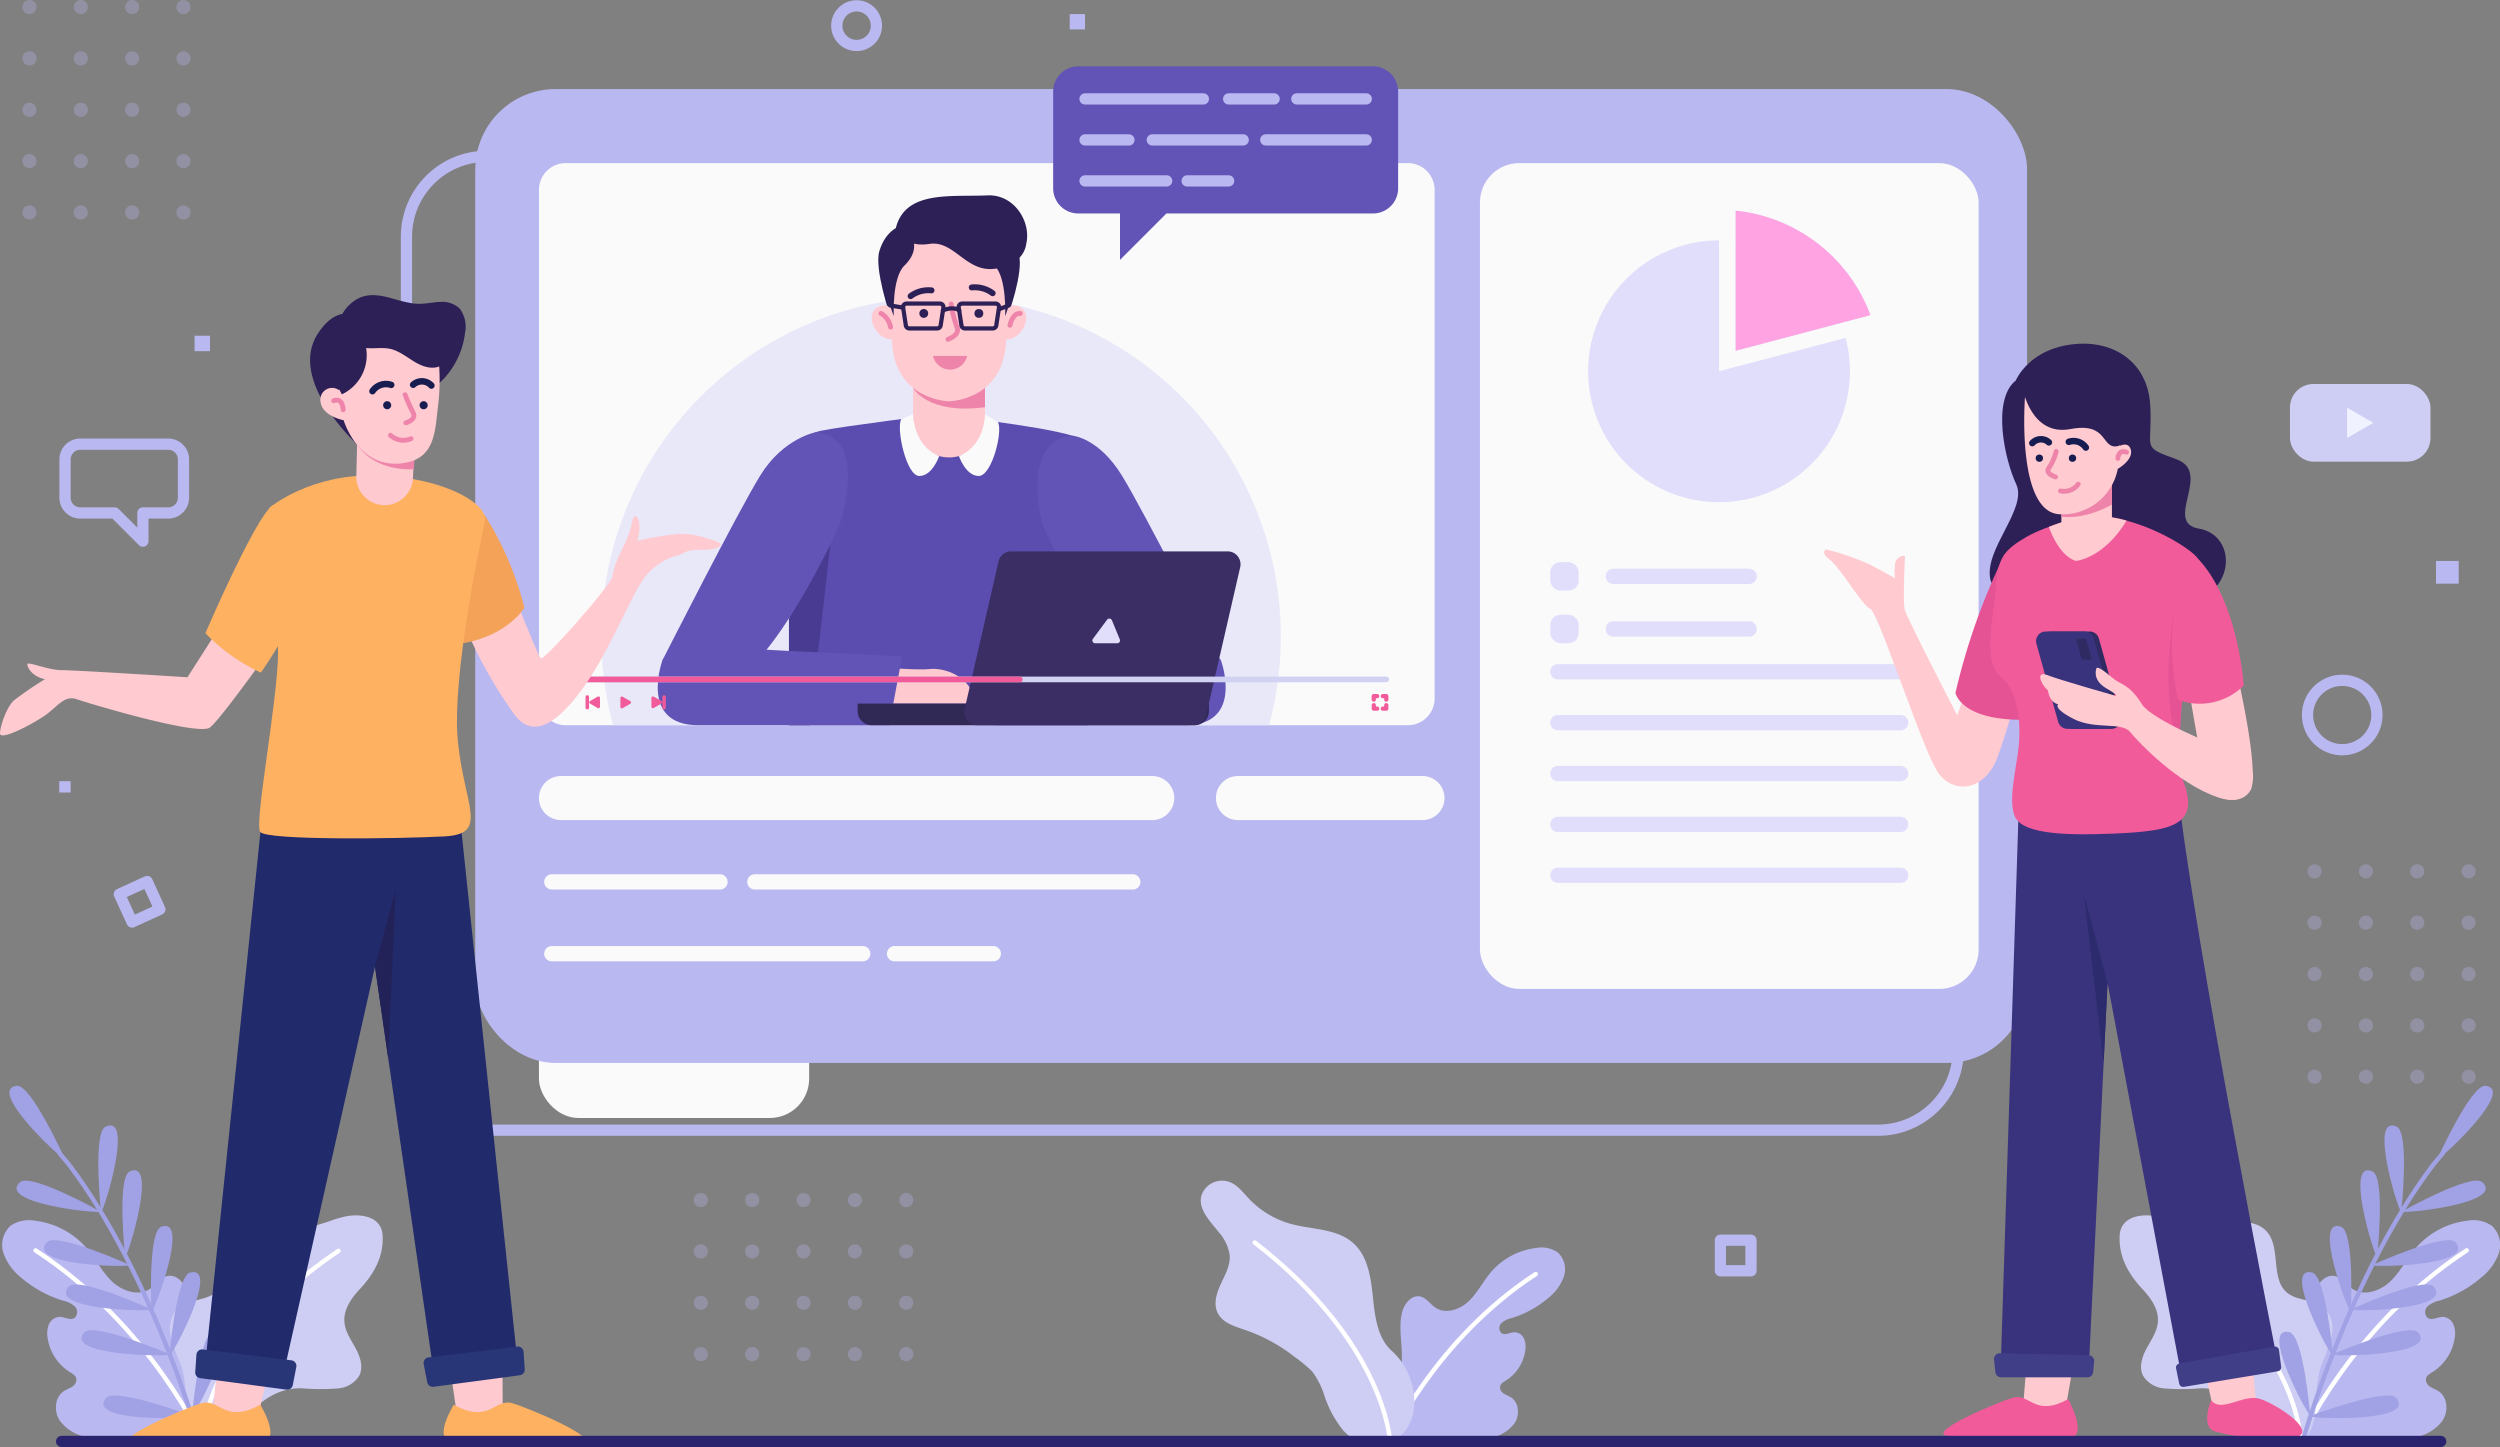 <svg xmlns="http://www.w3.org/2000/svg" width="444.645" height="257.372" viewBox="0 0 444.645 257.372">
  <rect x="0" y="0" width="444.645" height="257.372" fill="#808080" stroke="none"/>
  <g id="Grupo_14163" data-name="Grupo 14163" transform="translate(-47.644 -40.465)">
    <g id="Grupo_14115" data-name="Grupo 14115" transform="translate(48.053 233.578)">
      <g id="Grupo_14111" data-name="Grupo 14111">
        <g id="Grupo_14105" data-name="Grupo 14105" transform="translate(376.581)">
          <g id="Grupo_14101" data-name="Grupo 14101" transform="translate(30.035 23.932)">
            <path id="Trazado_24266" data-name="Trazado 24266" d="M647.235,392.042c1.052-2.5,2.785-4.715,3.421-7.348.927-3.844-.629-7.97.339-11.8.442-1.75,1.905-3.6,3.672-3.23,1.278.27,2.036,1.571,3.126,2.291,2.068,1.365,4.954.363,6.743-1.353s2.9-4.014,4.506-5.9a14.327,14.327,0,0,1,9.186-4.879,5.825,5.825,0,0,1,4.346.9,4.658,4.658,0,0,1,1.238,4.9,9.526,9.526,0,0,1-3.092,4.286,20.654,20.654,0,0,1-7.44,4.118,4.731,4.731,0,0,0-2.093,1,1.42,1.42,0,0,0-.036,2.062c.777.551,1.82-.187,2.772-.16a2.178,2.178,0,0,1,1.814,1.326,4.283,4.283,0,0,1,.249,2.323,8.617,8.617,0,0,1-3.937,6.148c-.489.3-1.06.624-1.184,1.186a1.476,1.476,0,0,0,.74,1.429c.471.321,1.029.494,1.505.808,1.622,1.071,1.776,3.572.724,5.206a7.734,7.734,0,0,1-4.849,2.973c-5.073,1.217-10.284-.054-15.416.224-1.766.1-4.99,1.635-6.227.266C645.815,397.121,646.456,393.893,647.235,392.042Z" transform="translate(-646.412 -359.755)" fill="#b9b8f1"/>
            <path id="Trazado_24267" data-name="Trazado 24267" d="M649.116,401.831s9.315-20.813,29.861-34.2" transform="translate(-647.278 -362.278)" fill="none" stroke="#fff" stroke-linecap="round" stroke-linejoin="round" stroke-width="0.79"/>
          </g>
          <g id="Grupo_14102" data-name="Grupo 14102" transform="translate(0 23.052)">
            <path id="Trazado_24268" data-name="Trazado 24268" d="M638.185,384.91a33.8,33.8,0,0,0,1.752-5.044,5.326,5.326,0,0,0-1.3-4.948c-1.786-1.595-4.728-1.17-6.588-2.679-3.1-2.516-1-8.18-3.783-11.048-1.445-1.491-3.77-1.7-5.828-1.425s-4.085.935-6.158.831c-2.472-.125-4.75-1.323-7.159-1.887-2.776-.649-6.68-.177-6.88,3.3-.22,3.822,1.589,6.944,4.116,9.633,1.5,1.6,2.861,3.612,2.678,5.8-.142,1.7-1.185,3.165-2,4.666s-1.406,3.352-.637,4.874a4.875,4.875,0,0,0,3.73,2.251,38.722,38.722,0,0,0,6.5-.021c4.25-.051,7.1,2.109,9.912,5.009,1.774,1.826,4.878,5.711,7.857,4.357,1.878-.854,2.489-3.5,2.642-5.333C637.289,390.355,637.193,387.7,638.185,384.91Z" transform="translate(-602.228 -358.462)" fill="#cecef4"/>
            <path id="Trazado_24269" data-name="Trazado 24269" d="M638.112,401.549s0-17.469-24.309-33.8" transform="translate(-605.935 -361.436)" fill="none" stroke="#fff" stroke-linecap="round" stroke-linejoin="round" stroke-width="0.79"/>
          </g>
          <g id="Grupo_14104" data-name="Grupo 14104" transform="translate(28.416)">
            <path id="Trazado_24270" data-name="Trazado 24270" d="M650.033,393.7s8.159-29.417,23.287-49.464c.223-.3,1.472-1.726,1.7-2.018" transform="translate(-645.953 -330.207)" fill="none" stroke="#a1a1e5" stroke-linecap="round" stroke-linejoin="round" stroke-width="0.79"/>
            <g id="Grupo_14103" data-name="Grupo 14103">
              <path id="Trazado_24271" data-name="Trazado 24271" d="M651.825,409.294s13.923-5.239,15.533-3.22C670.767,410.348,652.745,409.762,651.825,409.294Z" transform="translate(-646.527 -350.508)" fill="#a1a1e5"/>
              <path id="Trazado_24272" data-name="Trazado 24272" d="M657.731,392.833s13.636-5.848,15.357-3.923C676.732,392.985,658.677,393.248,657.731,392.833Z" transform="translate(-648.418 -345.035)" fill="#a1a1e5"/>
              <path id="Trazado_24273" data-name="Trazado 24273" d="M662.677,381s13.031-6,14.752-4.074C681.072,381,663.623,381.418,662.677,381Z" transform="translate(-650.002 -341.201)" fill="#a1a1e5"/>
              <path id="Trazado_24274" data-name="Trazado 24274" d="M668.274,369.4s13.139-5.987,14.86-4.062C686.777,369.411,669.22,369.813,668.274,369.4Z" transform="translate(-651.794 -337.488)" fill="#a1a1e5"/>
              <path id="Trazado_24275" data-name="Trazado 24275" d="M675.984,354.9s12.483-7,14.381-5.248C694.385,353.358,676.965,355.224,675.984,354.9Z" transform="translate(-654.263 -332.499)" fill="#a1a1e5"/>
              <path id="Trazado_24276" data-name="Trazado 24276" d="M674.512,350.409s1.531-14.228-.825-15.287C668.7,332.882,673.83,349.634,674.512,350.409Z" transform="translate(-652.837 -327.869)" fill="#a1a1e5"/>
              <path id="Trazado_24277" data-name="Trazado 24277" d="M668.2,362.149s1.532-14.228-.824-15.287C662.395,344.622,667.523,361.374,668.2,362.149Z" transform="translate(-650.817 -331.629)" fill="#a1a1e5"/>
              <path id="Trazado_24278" data-name="Trazado 24278" d="M660.967,376.594s.7-14.294-1.716-15.213C654.143,359.436,660.241,375.86,660.967,376.594Z" transform="translate(-648.257 -336.293)" fill="#a1a1e5"/>
              <path id="Trazado_24279" data-name="Trazado 24279" d="M655.453,388.226s-1.2-14.26-3.711-14.852C646.421,372.121,654.636,387.595,655.453,388.226Z" transform="translate(-645.929 -340.162)" fill="#a1a1e5"/>
              <path id="Trazado_24280" data-name="Trazado 24280" d="M649.523,403.822s-1.2-14.26-3.711-14.852C640.491,387.716,648.706,403.191,649.523,403.822Z" transform="translate(-644.03 -345.156)" fill="#a1a1e5"/>
              <path id="Trazado_24281" data-name="Trazado 24281" d="M685.281,337.7s6.04-13.42,8.608-13.142C699.324,325.141,686.261,337.372,685.281,337.7Z" transform="translate(-657.24 -324.55)" fill="#a1a1e5"/>
            </g>
          </g>
        </g>
        <g id="Grupo_14110" data-name="Grupo 14110">
          <g id="Grupo_14106" data-name="Grupo 14106" transform="translate(0 23.932)">
            <path id="Trazado_24282" data-name="Trazado 24282" d="M85.043,392.042c-1.052-2.5-2.785-4.715-3.421-7.348-.927-3.844.629-7.97-.339-11.8-.442-1.75-1.905-3.6-3.672-3.23-1.279.27-2.036,1.571-3.126,2.291-2.068,1.365-4.954.363-6.743-1.353s-2.9-4.014-4.506-5.9a14.326,14.326,0,0,0-9.186-4.879,5.825,5.825,0,0,0-4.346.9,4.656,4.656,0,0,0-1.238,4.9,9.526,9.526,0,0,0,3.092,4.286A20.654,20.654,0,0,0,59,374.025a4.731,4.731,0,0,1,2.093,1,1.419,1.419,0,0,1,.036,2.062c-.777.551-1.82-.187-2.772-.16a2.18,2.18,0,0,0-1.814,1.326,4.289,4.289,0,0,0-.249,2.323,8.617,8.617,0,0,0,3.937,6.148c.489.3,1.06.624,1.184,1.186a1.475,1.475,0,0,1-.74,1.429c-.47.321-1.029.494-1.5.808-1.622,1.071-1.776,3.572-.724,5.206a7.734,7.734,0,0,0,4.849,2.973c5.073,1.217,10.284-.054,15.416.224,1.766.1,4.99,1.635,6.227.266C86.464,397.121,85.823,393.893,85.043,392.042Z" transform="translate(-48.246 -359.755)" fill="#b9b8f1"/>
            <path id="Trazado_24283" data-name="Trazado 24283" d="M86.817,401.831s-9.315-20.813-29.861-34.2" transform="translate(-51.035 -362.278)" fill="none" stroke="#fff" stroke-linecap="round" stroke-linejoin="round" stroke-width="0.79"/>
          </g>
          <g id="Grupo_14107" data-name="Grupo 14107" transform="translate(29.824 23.052)">
            <path id="Trazado_24284" data-name="Trazado 24284" d="M93.994,384.91a33.8,33.8,0,0,1-1.752-5.044,5.326,5.326,0,0,1,1.3-4.948c1.786-1.595,4.728-1.17,6.588-2.679,3.1-2.516,1-8.18,3.783-11.048,1.445-1.491,3.77-1.7,5.828-1.425s4.085.935,6.158.831c2.472-.125,4.75-1.323,7.159-1.887,2.776-.649,6.68-.177,6.88,3.3.22,3.822-1.589,6.944-4.116,9.633-1.5,1.6-2.86,3.612-2.678,5.8.142,1.7,1.185,3.165,2,4.666s1.406,3.352.637,4.874a4.875,4.875,0,0,1-3.73,2.251,38.731,38.731,0,0,1-6.5-.021c-4.249-.051-7.095,2.109-9.912,5.009-1.773,1.826-4.877,5.711-7.856,4.357-1.878-.854-2.489-3.5-2.642-5.333C94.889,390.355,94.985,387.7,93.994,384.91Z" transform="translate(-92.12 -358.462)" fill="#cecef4"/>
            <path id="Trazado_24285" data-name="Trazado 24285" d="M100.436,401.549s0-17.469,24.309-33.8" transform="translate(-94.783 -361.436)" fill="none" stroke="#fff" stroke-linecap="round" stroke-linejoin="round" stroke-width="0.79"/>
          </g>
          <g id="Grupo_14109" data-name="Grupo 14109" transform="translate(1.271)">
            <path id="Trazado_24286" data-name="Trazado 24286" d="M88.2,393.7s-8.159-29.417-23.287-49.464c-.223-.3-1.472-1.726-1.7-2.018" transform="translate(-54.31 -330.207)" fill="none" stroke="#a1a1e5" stroke-linecap="round" stroke-linejoin="round" stroke-width="0.79"/>
            <g id="Grupo_14108" data-name="Grupo 14108">
              <path id="Trazado_24287" data-name="Trazado 24287" d="M90.656,409.294s-13.923-5.239-15.533-3.22C71.714,410.348,89.735,409.762,90.656,409.294Z" transform="translate(-57.987 -350.508)" fill="#a1a1e5"/>
              <path id="Trazado_24288" data-name="Trazado 24288" d="M84.805,392.833s-13.636-5.848-15.357-3.923C65.805,392.985,83.86,393.248,84.805,392.833Z" transform="translate(-56.152 -345.035)" fill="#a1a1e5"/>
              <path id="Trazado_24289" data-name="Trazado 24289" d="M80.138,381s-13.031-6-14.752-4.074C61.744,381,79.193,381.418,80.138,381Z" transform="translate(-54.847 -341.201)" fill="#a1a1e5"/>
              <path id="Trazado_24290" data-name="Trazado 24290" d="M74.492,369.4s-13.139-5.987-14.86-4.062C55.988,369.411,73.546,369.813,74.492,369.4Z" transform="translate(-53.005 -337.488)" fill="#a1a1e5"/>
              <path id="Trazado_24291" data-name="Trazado 24291" d="M66.958,354.9s-12.483-7-14.381-5.248C48.557,353.358,65.977,355.224,66.958,354.9Z" transform="translate(-50.712 -332.499)" fill="#a1a1e5"/>
              <path id="Trazado_24292" data-name="Trazado 24292" d="M73.854,350.409s-1.531-14.228.825-15.287C79.664,332.882,74.535,349.634,73.854,350.409Z" transform="translate(-57.561 -327.869)" fill="#a1a1e5"/>
              <path id="Trazado_24293" data-name="Trazado 24293" d="M80.16,362.149s-1.532-14.228.824-15.287C85.97,344.622,80.842,361.374,80.16,362.149Z" transform="translate(-59.581 -331.629)" fill="#a1a1e5"/>
              <path id="Trazado_24294" data-name="Trazado 24294" d="M87.229,376.594s-.7-14.294,1.716-15.213C94.052,359.436,87.955,375.86,87.229,376.594Z" transform="translate(-61.971 -336.293)" fill="#a1a1e5"/>
              <path id="Trazado_24295" data-name="Trazado 24295" d="M91.96,388.226s1.2-14.26,3.711-14.852C100.991,372.121,92.776,387.595,91.96,388.226Z" transform="translate(-63.516 -340.162)" fill="#a1a1e5"/>
              <path id="Trazado_24296" data-name="Trazado 24296" d="M97.89,403.822s1.2-14.26,3.711-14.852C106.921,387.716,98.706,403.191,97.89,403.822Z" transform="translate(-65.415 -345.156)" fill="#a1a1e5"/>
              <path id="Trazado_24297" data-name="Trazado 24297" d="M60.043,337.7s-6.04-13.42-8.608-13.142C46,325.141,59.063,337.372,60.043,337.7Z" transform="translate(-50.117 -324.55)" fill="#a1a1e5"/>
            </g>
          </g>
        </g>
      </g>
      <g id="Grupo_14114" data-name="Grupo 14114" transform="translate(213.147 16.874)">
        <g id="Grupo_14112" data-name="Grupo 14112" transform="translate(31.792 11.915)">
          <path id="Trazado_24298" data-name="Trazado 24298" d="M409.293,395.211c.922-2.188,2.442-4.134,3-6.443.814-3.37-.551-6.988.3-10.35.387-1.535,1.671-3.16,3.22-2.833,1.121.237,1.785,1.377,2.742,2.008,1.813,1.2,4.344.319,5.912-1.186s2.541-3.52,3.952-5.172a12.563,12.563,0,0,1,8.055-4.279,5.109,5.109,0,0,1,3.81.791,4.084,4.084,0,0,1,1.086,4.294,8.342,8.342,0,0,1-2.712,3.758,18.107,18.107,0,0,1-6.523,3.612,4.138,4.138,0,0,0-1.835.874,1.245,1.245,0,0,0-.032,1.807c.682.483,1.6-.164,2.431-.14a1.911,1.911,0,0,1,1.591,1.162,3.751,3.751,0,0,1,.218,2.037,7.553,7.553,0,0,1-3.452,5.391c-.428.266-.929.548-1.038,1.04a1.294,1.294,0,0,0,.648,1.253c.413.281.9.434,1.319.709,1.422.939,1.558,3.132.635,4.565a6.784,6.784,0,0,1-4.251,2.607c-4.448,1.068-9.019-.047-13.518.2-1.549.084-4.376,1.433-5.46.232C408.048,399.664,408.61,396.834,409.293,395.211Z" transform="translate(-408.572 -366.9)" fill="#b9b8f1"/>
          <path id="Trazado_24299" data-name="Trazado 24299" d="M410.943,403.795s8.167-18.25,26.183-29.987" transform="translate(-409.331 -369.112)" fill="none" stroke="#fff" stroke-linecap="round" stroke-linejoin="round" stroke-width="0.79"/>
        </g>
        <g id="Grupo_14113" data-name="Grupo 14113">
          <path id="Trazado_24300" data-name="Trazado 24300" d="M387.165,393.815a19.338,19.338,0,0,1-3.338-6.13,14.643,14.643,0,0,0-2.207-4.393,27.429,27.429,0,0,0-3.2-2.629,29.621,29.621,0,0,0-8.727-4.737c-1.851-.629-3.978-1.244-4.858-2.99-.808-1.6-.223-3.538.535-5.162s1.7-3.282,1.592-5.071a7.789,7.789,0,0,0-1.92-4.129c-1.68-2.157-4.7-5.006-2.407-7.819a3.893,3.893,0,0,1,4.2-1.18c1.481.521,2.471,1.875,3.55,3.015a16.236,16.236,0,0,0,7.471,4.48c3.77,1.031,8.146.8,11.066,3.4,2.7,2.4,3.171,6.362,3.543,9.952.329,3.177.825,7.121,3.429,9.324a12.245,12.245,0,0,1,3.9,9.015C399.834,395.967,392.107,399.149,387.165,393.815Z" transform="translate(-361.803 -349.373)" fill="#cecef4"/>
          <path id="Trazado_24301" data-name="Trazado 24301" d="M400,400.873s-.861-17.376-24.061-35.315" transform="translate(-366.33 -354.556)" fill="none" stroke="#fff" stroke-linecap="round" stroke-linejoin="round" stroke-width="0.79"/>
        </g>
      </g>
    </g>
    <g id="Grupo_14116" data-name="Grupo 14116" transform="translate(143.499 80.626)">
      <path id="Trazado_24302" data-name="Trazado 24302" d="M193.679,102.057a2.512,2.512,0,1,1-2.512-2.512A2.512,2.512,0,0,1,193.679,102.057Z" transform="translate(-188.655 -99.545)" fill="#fafafa"/>
      <path id="Trazado_24303" data-name="Trazado 24303" d="M212.087,102.057a2.512,2.512,0,1,1-2.512-2.512A2.511,2.511,0,0,1,212.087,102.057Z" transform="translate(-194.55 -99.545)" fill="#fafafa"/>
      <path id="Trazado_24304" data-name="Trazado 24304" d="M230.5,102.057a2.511,2.511,0,1,1-2.512-2.512A2.511,2.511,0,0,1,230.5,102.057Z" transform="translate(-200.445 -99.545)" fill="#fafafa"/>
    </g>
    <rect id="Rectángulo_2690" data-name="Rectángulo 2690" width="48.061" height="38.455" rx="7" transform="translate(143.499 200.852)" fill="#fafafa"/>
    <g id="Grupo_14118" data-name="Grupo 14118" transform="translate(58.184 41.508)">
      <path id="Trazado_24305" data-name="Trazado 24305" d="M83.011,156.675H67.376a2.719,2.719,0,0,0-2.719,2.719v6.8a2.719,2.719,0,0,0,2.719,2.719h6.118l5.013,5.013v-5.013h4.5a2.719,2.719,0,0,0,2.719-2.719v-6.8A2.719,2.719,0,0,0,83.011,156.675Z" transform="translate(-63.632 -78.722)" fill="none" stroke="#b9b8f1" stroke-linecap="round" stroke-linejoin="round" stroke-width="2"/>
      <rect id="Rectángulo_2691" data-name="Rectángulo 2691" width="5.439" height="5.439" transform="translate(295.449 219.535)" fill="none" stroke="#b9b8f1" stroke-linecap="round" stroke-linejoin="round" stroke-width="2"/>
      <rect id="Rectángulo_2692" data-name="Rectángulo 2692" width="2.72" height="2.72" transform="translate(179.72 1.466)" fill="#b9b8f1"/>
      <rect id="Rectángulo_2693" data-name="Rectángulo 2693" width="4.04" height="4.04" transform="translate(422.719 98.726)" fill="#b9b8f1"/>
      <rect id="Rectángulo_2694" data-name="Rectángulo 2694" width="2.02" height="2.02" transform="translate(0 137.896)" fill="#b9b8f1"/>
      <rect id="Rectángulo_2695" data-name="Rectángulo 2695" width="2.748" height="2.748" transform="translate(24.067 58.67)" fill="#b9b8f1"/>
      <rect id="Rectángulo_2696" data-name="Rectángulo 2696" width="5.439" height="5.439" transform="translate(10.686 158.003) rotate(-24.606)" fill="none" stroke="#b9b8f1" stroke-linecap="round" stroke-linejoin="round" stroke-width="2"/>
      <circle id="Elipse_694" data-name="Elipse 694" cx="6.174" cy="6.174" r="6.174" transform="translate(399.868 119.954)" fill="none" stroke="#b9b8f1" stroke-linecap="round" stroke-linejoin="round" stroke-width="2"/>
      <path id="Trazado_24306" data-name="Trazado 24306" d="M273.633,45.523A3.523,3.523,0,1,1,270.11,42,3.523,3.523,0,0,1,273.633,45.523Z" transform="translate(-128.296 -42)" fill="none" stroke="#b9b8f1" stroke-linecap="round" stroke-linejoin="round" stroke-width="2"/>
      <g id="Grupo_14117" data-name="Grupo 14117" transform="translate(396.748 67.251)">
        <rect id="Rectángulo_2697" data-name="Rectángulo 2697" width="24.989" height="13.813" rx="4.181" fill="#cecef4"/>
        <path id="Trazado_24307" data-name="Trazado 24307" d="M666.412,149.825l-4.661-2.691v5.383Z" transform="translate(-651.587 -142.918)" fill="#f0f3ff"/>
      </g>
    </g>
    <g id="Grupo_14122" data-name="Grupo 14122" transform="translate(51.626 40.465)" opacity="0.32">
      <g id="Grupo_14119" data-name="Grupo 14119" transform="translate(119.416 212.186)">
        <path id="Trazado_24308" data-name="Trazado 24308" d="M231.682,353.862a1.255,1.255,0,1,1-1.254-1.254A1.255,1.255,0,0,1,231.682,353.862Z" transform="translate(-229.173 -352.608)" fill="#b9b8f1"/>
        <path id="Trazado_24309" data-name="Trazado 24309" d="M245.118,353.862a1.255,1.255,0,1,1-1.254-1.254A1.255,1.255,0,0,1,245.118,353.862Z" transform="translate(-233.476 -352.608)" fill="#b9b8f1"/>
        <circle id="Elipse_695" data-name="Elipse 695" cx="1.255" cy="1.255" r="1.255" transform="translate(18.267)" fill="#b9b8f1"/>
        <circle id="Elipse_696" data-name="Elipse 696" cx="1.255" cy="1.255" r="1.255" transform="translate(27.401)" fill="#b9b8f1"/>
        <path id="Trazado_24310" data-name="Trazado 24310" d="M285.427,353.862a1.255,1.255,0,1,1-1.254-1.254A1.255,1.255,0,0,1,285.427,353.862Z" transform="translate(-246.384 -352.608)" fill="#b9b8f1"/>
        <path id="Trazado_24311" data-name="Trazado 24311" d="M231.682,367.3a1.255,1.255,0,1,1-1.254-1.254A1.254,1.254,0,0,1,231.682,367.3Z" transform="translate(-229.173 -356.91)" fill="#b9b8f1"/>
        <path id="Trazado_24312" data-name="Trazado 24312" d="M245.118,367.3a1.255,1.255,0,1,1-1.254-1.254A1.254,1.254,0,0,1,245.118,367.3Z" transform="translate(-233.476 -356.91)" fill="#b9b8f1"/>
        <circle id="Elipse_697" data-name="Elipse 697" cx="1.255" cy="1.255" r="1.255" transform="translate(18.267 9.134)" fill="#b9b8f1"/>
        <circle id="Elipse_698" data-name="Elipse 698" cx="1.255" cy="1.255" r="1.255" transform="translate(27.401 9.134)" fill="#b9b8f1"/>
        <path id="Trazado_24313" data-name="Trazado 24313" d="M285.427,367.3a1.255,1.255,0,1,1-1.254-1.254A1.254,1.254,0,0,1,285.427,367.3Z" transform="translate(-246.384 -356.91)" fill="#b9b8f1"/>
        <path id="Trazado_24314" data-name="Trazado 24314" d="M231.682,380.735a1.255,1.255,0,1,1-1.254-1.255A1.254,1.254,0,0,1,231.682,380.735Z" transform="translate(-229.173 -361.213)" fill="#b9b8f1"/>
        <path id="Trazado_24315" data-name="Trazado 24315" d="M245.118,380.735a1.255,1.255,0,1,1-1.254-1.255A1.254,1.254,0,0,1,245.118,380.735Z" transform="translate(-233.476 -361.213)" fill="#b9b8f1"/>
        <circle id="Elipse_699" data-name="Elipse 699" cx="1.255" cy="1.255" r="1.255" transform="translate(18.267 18.267)" fill="#b9b8f1"/>
        <circle id="Elipse_700" data-name="Elipse 700" cx="1.255" cy="1.255" r="1.255" transform="translate(27.401 18.267)" fill="#b9b8f1"/>
        <path id="Trazado_24316" data-name="Trazado 24316" d="M285.427,380.735a1.255,1.255,0,1,1-1.254-1.255A1.254,1.254,0,0,1,285.427,380.735Z" transform="translate(-246.384 -361.213)" fill="#b9b8f1"/>
        <path id="Trazado_24317" data-name="Trazado 24317" d="M231.682,394.171a1.255,1.255,0,1,1-1.254-1.254A1.255,1.255,0,0,1,231.682,394.171Z" transform="translate(-229.173 -365.516)" fill="#b9b8f1"/>
        <path id="Trazado_24318" data-name="Trazado 24318" d="M245.118,394.171a1.255,1.255,0,1,1-1.254-1.254A1.255,1.255,0,0,1,245.118,394.171Z" transform="translate(-233.476 -365.516)" fill="#b9b8f1"/>
        <circle id="Elipse_701" data-name="Elipse 701" cx="1.255" cy="1.255" r="1.255" transform="translate(18.267 27.401)" fill="#b9b8f1"/>
        <circle id="Elipse_702" data-name="Elipse 702" cx="1.255" cy="1.255" r="1.255" transform="translate(27.401 27.401)" fill="#b9b8f1"/>
        <path id="Trazado_24319" data-name="Trazado 24319" d="M285.427,394.171a1.255,1.255,0,1,1-1.254-1.254A1.255,1.255,0,0,1,285.427,394.171Z" transform="translate(-246.384 -365.516)" fill="#b9b8f1"/>
      </g>
      <g id="Grupo_14120" data-name="Grupo 14120">
        <circle id="Elipse_703" data-name="Elipse 703" cx="1.255" cy="1.255" r="1.255" transform="translate(27.401 0)" fill="#b9b8f1"/>
        <path id="Trazado_24320" data-name="Trazado 24320" d="M95.066,56.41a1.255,1.255,0,1,1,1.254-1.254A1.255,1.255,0,0,1,95.066,56.41Z" transform="translate(-66.41 -44.768)" fill="#b9b8f1"/>
        <circle id="Elipse_704" data-name="Elipse 704" cx="1.255" cy="1.255" r="1.255" transform="translate(27.401 18.267)" fill="#b9b8f1"/>
        <circle id="Elipse_705" data-name="Elipse 705" cx="1.255" cy="1.255" r="1.255" transform="translate(27.401 27.401)" fill="#b9b8f1"/>
        <circle id="Elipse_706" data-name="Elipse 706" cx="1.255" cy="1.255" r="1.255" transform="translate(27.401 36.535)" fill="#b9b8f1"/>
        <path id="Trazado_24321" data-name="Trazado 24321" d="M81.629,42.974a1.255,1.255,0,1,1,1.255-1.254A1.254,1.254,0,0,1,81.629,42.974Z" transform="translate(-62.108 -40.465)" fill="#b9b8f1"/>
        <path id="Trazado_24322" data-name="Trazado 24322" d="M81.629,56.41a1.255,1.255,0,1,1,1.255-1.254A1.254,1.254,0,0,1,81.629,56.41Z" transform="translate(-62.108 -44.768)" fill="#b9b8f1"/>
        <path id="Trazado_24323" data-name="Trazado 24323" d="M81.629,69.847a1.255,1.255,0,1,1,1.255-1.255A1.254,1.254,0,0,1,81.629,69.847Z" transform="translate(-62.108 -49.071)" fill="#b9b8f1"/>
        <path id="Trazado_24324" data-name="Trazado 24324" d="M81.629,83.283a1.255,1.255,0,1,1,1.255-1.254A1.254,1.254,0,0,1,81.629,83.283Z" transform="translate(-62.108 -53.373)" fill="#b9b8f1"/>
        <path id="Trazado_24325" data-name="Trazado 24325" d="M81.629,96.719a1.255,1.255,0,1,1,1.255-1.254A1.254,1.254,0,0,1,81.629,96.719Z" transform="translate(-62.108 -57.676)" fill="#b9b8f1"/>
        <circle id="Elipse_707" data-name="Elipse 707" cx="1.255" cy="1.255" r="1.255" transform="translate(9.134 0)" fill="#b9b8f1"/>
        <path id="Trazado_24326" data-name="Trazado 24326" d="M68.193,56.41a1.255,1.255,0,1,1,1.255-1.254A1.254,1.254,0,0,1,68.193,56.41Z" transform="translate(-57.805 -44.768)" fill="#b9b8f1"/>
        <circle id="Elipse_708" data-name="Elipse 708" cx="1.255" cy="1.255" r="1.255" transform="translate(9.134 18.267)" fill="#b9b8f1"/>
        <circle id="Elipse_709" data-name="Elipse 709" cx="1.255" cy="1.255" r="1.255" transform="translate(9.134 27.401)" fill="#b9b8f1"/>
        <circle id="Elipse_710" data-name="Elipse 710" cx="1.255" cy="1.255" r="1.255" transform="translate(9.134 36.535)" fill="#b9b8f1"/>
        <path id="Trazado_24327" data-name="Trazado 24327" d="M54.757,42.974a1.255,1.255,0,1,1,1.254-1.254A1.255,1.255,0,0,1,54.757,42.974Z" transform="translate(-53.502 -40.465)" fill="#b9b8f1"/>
        <path id="Trazado_24328" data-name="Trazado 24328" d="M54.757,56.41a1.255,1.255,0,1,1,1.254-1.254A1.255,1.255,0,0,1,54.757,56.41Z" transform="translate(-53.502 -44.768)" fill="#b9b8f1"/>
        <path id="Trazado_24329" data-name="Trazado 24329" d="M54.757,69.847a1.255,1.255,0,1,1,1.254-1.255A1.255,1.255,0,0,1,54.757,69.847Z" transform="translate(-53.502 -49.071)" fill="#b9b8f1"/>
        <path id="Trazado_24330" data-name="Trazado 24330" d="M54.757,83.283a1.255,1.255,0,1,1,1.254-1.254A1.255,1.255,0,0,1,54.757,83.283Z" transform="translate(-53.502 -53.373)" fill="#b9b8f1"/>
        <path id="Trazado_24331" data-name="Trazado 24331" d="M54.757,96.719a1.255,1.255,0,1,1,1.254-1.254A1.255,1.255,0,0,1,54.757,96.719Z" transform="translate(-53.502 -57.676)" fill="#b9b8f1"/>
      </g>
      <g id="Grupo_14121" data-name="Grupo 14121" transform="translate(406.426 153.72)">
        <circle id="Elipse_711" data-name="Elipse 711" cx="1.255" cy="1.255" r="1.255" transform="translate(27.401)" fill="#b9b8f1"/>
        <path id="Trazado_24332" data-name="Trazado 24332" d="M692.952,282.545a1.255,1.255,0,1,1,1.255-1.254A1.254,1.254,0,0,1,692.952,282.545Z" transform="translate(-664.297 -270.903)" fill="#b9b8f1"/>
        <circle id="Elipse_712" data-name="Elipse 712" cx="1.255" cy="1.255" r="1.255" transform="translate(27.401 18.267)" fill="#b9b8f1"/>
        <circle id="Elipse_713" data-name="Elipse 713" cx="1.255" cy="1.255" r="1.255" transform="translate(27.401 27.401)" fill="#b9b8f1"/>
        <circle id="Elipse_714" data-name="Elipse 714" cx="1.255" cy="1.255" r="1.255" transform="translate(27.401 36.535)" fill="#b9b8f1"/>
        <path id="Trazado_24333" data-name="Trazado 24333" d="M679.516,269.109a1.255,1.255,0,1,1,1.254-1.255A1.254,1.254,0,0,1,679.516,269.109Z" transform="translate(-659.994 -266.6)" fill="#b9b8f1"/>
        <path id="Trazado_24334" data-name="Trazado 24334" d="M679.516,282.545a1.255,1.255,0,1,1,1.254-1.254A1.254,1.254,0,0,1,679.516,282.545Z" transform="translate(-659.994 -270.903)" fill="#b9b8f1"/>
        <path id="Trazado_24335" data-name="Trazado 24335" d="M679.516,295.982a1.255,1.255,0,1,1,1.254-1.255A1.255,1.255,0,0,1,679.516,295.982Z" transform="translate(-659.994 -275.206)" fill="#b9b8f1"/>
        <path id="Trazado_24336" data-name="Trazado 24336" d="M679.516,309.418a1.255,1.255,0,1,1,1.254-1.255A1.254,1.254,0,0,1,679.516,309.418Z" transform="translate(-659.994 -279.508)" fill="#b9b8f1"/>
        <path id="Trazado_24337" data-name="Trazado 24337" d="M679.516,322.854a1.255,1.255,0,1,1,1.254-1.254A1.254,1.254,0,0,1,679.516,322.854Z" transform="translate(-659.994 -283.811)" fill="#b9b8f1"/>
        <circle id="Elipse_715" data-name="Elipse 715" cx="1.255" cy="1.255" r="1.255" transform="translate(9.134)" fill="#b9b8f1"/>
        <path id="Trazado_24338" data-name="Trazado 24338" d="M666.079,282.545a1.255,1.255,0,1,1,1.255-1.254A1.254,1.254,0,0,1,666.079,282.545Z" transform="translate(-655.691 -270.903)" fill="#b9b8f1"/>
        <circle id="Elipse_716" data-name="Elipse 716" cx="1.255" cy="1.255" r="1.255" transform="translate(9.134 18.267)" fill="#b9b8f1"/>
        <circle id="Elipse_717" data-name="Elipse 717" cx="1.255" cy="1.255" r="1.255" transform="translate(9.134 27.401)" fill="#b9b8f1"/>
        <circle id="Elipse_718" data-name="Elipse 718" cx="1.255" cy="1.255" r="1.255" transform="translate(9.134 36.535)" fill="#b9b8f1"/>
        <circle id="Elipse_719" data-name="Elipse 719" cx="1.255" cy="1.255" r="1.255" fill="#b9b8f1"/>
        <path id="Trazado_24339" data-name="Trazado 24339" d="M652.643,282.545a1.255,1.255,0,1,1,1.254-1.254A1.254,1.254,0,0,1,652.643,282.545Z" transform="translate(-651.389 -270.903)" fill="#b9b8f1"/>
        <circle id="Elipse_720" data-name="Elipse 720" cx="1.255" cy="1.255" r="1.255" transform="translate(0 18.267)" fill="#b9b8f1"/>
        <circle id="Elipse_721" data-name="Elipse 721" cx="1.255" cy="1.255" r="1.255" transform="translate(0 27.401)" fill="#b9b8f1"/>
        <circle id="Elipse_722" data-name="Elipse 722" cx="1.255" cy="1.255" r="1.255" transform="translate(0 36.535)" fill="#b9b8f1"/>
      </g>
    </g>
    <g id="Grupo_14147" data-name="Grupo 14147" transform="translate(119.934 52.263)">
      <rect id="Rectángulo_2698" data-name="Rectángulo 2698" width="276.003" height="173.21" rx="14.288" transform="translate(0 16.008)" fill="none" stroke="#b9b8f1" stroke-linecap="round" stroke-linejoin="round" stroke-width="2"/>
      <rect id="Rectángulo_2699" data-name="Rectángulo 2699" width="276.003" height="173.21" rx="14.288" transform="translate(12.236 4.046)" fill="#b9b8f1"/>
      <g id="Grupo_14132" data-name="Grupo 14132" transform="translate(23.569 17.211)">
        <path id="Trazado_24340" data-name="Trazado 24340" d="M347.958,87.9v90.457a4.755,4.755,0,0,1-4.758,4.758H193.418a4.755,4.755,0,0,1-4.758-4.758V87.9a4.759,4.759,0,0,1,4.758-4.758H343.2A4.759,4.759,0,0,1,347.958,87.9Z" transform="translate(-188.66 -83.14)" fill="#fafafa"/>
        <path id="Trazado_24341" data-name="Trazado 24341" d="M325.836,178.568a60.234,60.234,0,0,1-2.08,15.757H207.066a60.429,60.429,0,1,1,118.77-15.757Z" transform="translate(-193.888 -94.351)" fill="#e9e8f9"/>
        <g id="Grupo_14131" data-name="Grupo 14131" transform="translate(21.124 5.734)">
          <path id="Trazado_24342" data-name="Trazado 24342" d="M280.856,148.848s-16.78,2.049-21.133,2.945-5.89,6.145-5.633,15.62-.027,36.744-.027,36.744h53.159s.249-50.3-.519-50.682C302.348,151.3,286.754,149.745,280.856,148.848Z" transform="translate(-230.727 -109.915)" fill="#5b4daf"/>
          <path id="Trazado_24343" data-name="Trazado 24343" d="M254.062,196.038l7.385-13.2-3.692,32.205h-3.692Z" transform="translate(-230.727 -120.799)" fill="#493b91"/>
          <path id="Trazado_24344" data-name="Trazado 24344" d="M248.255,153.55s-5.792,1.029-9.889,7.686-17.412,32.9-17.412,32.9.64,7.938,10.242,4.994,21.253-29.062,21.253-29.062S257.858,154.431,248.255,153.55Z" transform="translate(-220.125 -111.421)" fill="#6254b6"/>
          <path id="Trazado_24345" data-name="Trazado 24345" d="M292.947,152.912h0a6.393,6.393,0,0,1-6.393-6.393v-8.971h12.785v8.971A6.393,6.393,0,0,1,292.947,152.912Z" transform="translate(-241.132 -106.297)" fill="#fec9cf"/>
          <path id="Trazado_24346" data-name="Trazado 24346" d="M274.443,214.767s8.674.8,11.17.512,7.49,1.153,8.162,6.146H276.107Z" transform="translate(-237.254 -131.025)" fill="#fec9cf"/>
          <path id="Trazado_24347" data-name="Trazado 24347" d="M220.564,212.1s-4.225,11.523,6.4,11.523h33.948l2.289-12.232s-9.937-.553-20.031-.971C232.717,209.984,222.682,208.193,220.564,212.1Z" transform="translate(-219.735 -129.38)" fill="#6254b6"/>
          <g id="Grupo_14123" data-name="Grupo 14123" transform="translate(57.542 42.758)">
            <path id="Trazado_24348" data-name="Trazado 24348" d="M325.386,154.476s4.61.4,8.707,7.057,17.412,32.9,17.412,32.9-.64,7.938-10.242,4.994-21.252-29.062-21.252-29.062S315.783,155.357,325.386,154.476Z" transform="translate(-309.091 -154.476)" fill="#6254b6"/>
            <path id="Trazado_24349" data-name="Trazado 24349" d="M347.022,212.1s4.225,11.523-6.4,11.523H306.672l-2.289-12.232s9.937-.553,20.031-.971C334.868,209.984,344.9,208.193,347.022,212.1Z" transform="translate(-304.383 -172.138)" fill="#6254b6"/>
          </g>
          <path id="Trazado_24350" data-name="Trazado 24350" d="M286.554,140.824s2.511,4.773,12.785,3.429V138.4Z" transform="translate(-241.132 -106.568)" fill="#ee84aa"/>
          <g id="Grupo_14126" data-name="Grupo 14126" transform="translate(38.058)">
            <g id="Grupo_14124" data-name="Grupo 14124" transform="translate(1.169 5.325)">
              <path id="Trazado_24351" data-name="Trazado 24351" d="M281.746,99.409s-2.89.524-4.114,4.594c-.946,3.145,1.933,11.541,1.933,11.541S280.4,100.754,281.746,99.409Z" transform="translate(-277.441 -99.409)" fill="#2d2056"/>
              <path id="Trazado_24352" data-name="Trazado 24352" d="M308.116,99.409s2.869.686,4.151,5.217c.894,3.16-1.969,10.918-1.969,10.918S309.461,100.754,308.116,99.409Z" transform="translate(-287.264 -99.409)" fill="#2d2056"/>
            </g>
            <g id="Grupo_14125" data-name="Grupo 14125" transform="translate(0 19.581)">
              <path id="Trazado_24353" data-name="Trazado 24353" d="M279.315,120.816a2.352,2.352,0,0,0-3.2.48c-1.372,1.729,1.048,5.855,3.818,4.992Z" transform="translate(-275.722 -120.38)" fill="#ffcad0"/>
              <path id="Trazado_24354" data-name="Trazado 24354" d="M310.59,120.816a2.352,2.352,0,0,1,3.2.48c1.372,1.729-1.048,5.855-3.818,4.992Z" transform="translate(-286.689 -120.38)" fill="#ffcad0"/>
            </g>
            <path id="Trazado_24355" data-name="Trazado 24355" d="M297.45,100.987c-4.481-2.049-6.4-2.049-6.4-2.049s-1.92,0-6.4,2.049c-3.791,1.733-4.481,9.474-3.713,19.46s10.114,10.114,10.114,10.114,9.346-.128,10.114-10.114S301.242,102.72,297.45,100.987Z" transform="translate(-277.302 -93.933)" fill="#ffcad0"/>
            <path id="Trazado_24356" data-name="Trazado 24356" d="M282.055,97.313s.868,3.668,5.977,2.9,7.1,7.125,14.356,3.538a4.467,4.467,0,0,0,2.856-3.6c.887-3.872-2.142-8.773-6.877-8.568C291.727,91.869,283.812,90.674,282.055,97.313Z" transform="translate(-277.75 -91.575)" fill="#2d2056"/>
            <path id="Trazado_24357" data-name="Trazado 24357" d="M283.928,101.891s1.542,2.291-1.339,5.075c-2.209,2.135-1.878,8.947-1.878,8.947s-.222-.513-.567-1.578-2.074-9.227-.3-11.58S282.967,99.682,283.928,101.891Z" transform="translate(-276.79 -94.453)" fill="#2d2056"/>
            <path id="Trazado_24358" data-name="Trazado 24358" d="M305.71,101.891s-1.542,2.291,1.339,5.075c2.209,2.135,1.878,8.947,1.878,8.947s.222-.513.567-1.578,2.074-9.227.3-11.58S306.67,99.682,305.71,101.891Z" transform="translate(-285.193 -94.453)" fill="#2d2056"/>
          </g>
          <g id="Grupo_14127" data-name="Grupo 14127" transform="translate(46.534 20.216)">
            <path id="Trazado_24359" data-name="Trazado 24359" d="M289.765,122.1a.788.788,0,1,1-.788-.788A.787.787,0,0,1,289.765,122.1Z" transform="translate(-288.19 -121.314)" fill="#2d2056"/>
            <circle id="Elipse_723" data-name="Elipse 723" cx="0.788" cy="0.788" r="0.788" transform="translate(9.794)" fill="#2d2056"/>
          </g>
          <path id="Trazado_24360" data-name="Trazado 24360" d="M285.9,117.454a5.3,5.3,0,0,1,3.713-1.024" transform="translate(-240.923 -99.527)" fill="none" stroke="#2d2056" stroke-linecap="round" stroke-linejoin="round" stroke-width="1.06"/>
          <path id="Trazado_24361" data-name="Trazado 24361" d="M305.608,116.686a5.3,5.3,0,0,0-3.712-1.024" transform="translate(-246.045 -99.281)" fill="none" stroke="#2d2056" stroke-linecap="round" stroke-linejoin="round" stroke-width="1.06"/>
          <path id="Trazado_24362" data-name="Trazado 24362" d="M296.241,120.014a19.772,19.772,0,0,0,1.024,4.1c.64,1.408-1.595,2.177-1.595,2.177" transform="translate(-244.052 -100.682)" fill="none" stroke="#ee84aa" stroke-linecap="round" stroke-linejoin="round" stroke-width="0.864"/>
          <path id="Trazado_24363" data-name="Trazado 24363" d="M311.891,124.591s.427-2.241,1.835-2.112" transform="translate(-249.246 -101.469)" fill="none" stroke="#ee84aa" stroke-linecap="round" stroke-linejoin="round" stroke-width="0.864"/>
          <path id="Trazado_24364" data-name="Trazado 24364" d="M278.147,122.473a3.5,3.5,0,0,1,1.706,2.438" transform="translate(-238.44 -101.469)" fill="none" stroke="#ee84aa" stroke-linecap="round" stroke-linejoin="round" stroke-width="0.864"/>
          <g id="Grupo_14128" data-name="Grupo 14128" transform="translate(43.064 38.933)">
            <path id="Trazado_24365" data-name="Trazado 24365" d="M285.443,148.848s-.052,5.555,4.639,7.435c0,0-1.191,3.545-3.532,3.545s-4.154-8.547-3.21-10.12Z" transform="translate(-283.085 -148.848)" fill="#fafafa"/>
            <path id="Trazado_24366" data-name="Trazado 24366" d="M303.177,148.848s.052,5.555-4.639,7.435c0,0,1.191,3.545,3.531,3.545s4.34-8.021,3.4-9.594Z" transform="translate(-288.033 -148.848)" fill="#fafafa"/>
          </g>
          <path id="Trazado_24367" data-name="Trazado 24367" d="M291.756,133.59a3.11,3.11,0,0,0,6.072,0Z" transform="translate(-242.798 -105.029)" fill="#ee84aa"/>
          <g id="Grupo_14129" data-name="Grupo 14129" transform="translate(41.327 19.251)">
            <path id="Trazado_24368" data-name="Trazado 24368" d="M289.993,124.314h-4.955a.624.624,0,0,1-.617-.529l-.487-3.17a.624.624,0,0,1,.617-.719h5.93a.624.624,0,0,1,.617.719l-.487,3.17A.624.624,0,0,1,289.993,124.314Z" transform="translate(-281.618 -119.895)" fill="none" stroke="#2d2056" stroke-linecap="round" stroke-linejoin="round" stroke-width="0.75"/>
            <path id="Trazado_24369" data-name="Trazado 24369" d="M304.543,124.314h-4.955a.624.624,0,0,1-.617-.529l-.487-3.17a.624.624,0,0,1,.617-.719h5.93a.624.624,0,0,1,.617.719l-.487,3.17A.624.624,0,0,1,304.543,124.314Z" transform="translate(-286.277 -119.895)" fill="none" stroke="#2d2056" stroke-linecap="round" stroke-linejoin="round" stroke-width="0.75"/>
            <path id="Trazado_24370" data-name="Trazado 24370" d="M294.362,121.519s1.746-.844,2.893,0" transform="translate(-284.96 -120.295)" fill="none" stroke="#2d2056" stroke-linecap="round" stroke-linejoin="round" stroke-width="0.75"/>
            <line id="Línea_13" data-name="Línea 13" x2="2.315" y2="0.39" transform="translate(0 0.33)" fill="none" stroke="#2d2056" stroke-linecap="round" stroke-linejoin="round" stroke-width="0.75"/>
            <line id="Línea_14" data-name="Línea 14" y1="0.635" x2="1.64" transform="translate(19.477 0.33)" fill="none" stroke="#2d2056" stroke-linecap="round" stroke-linejoin="round" stroke-width="0.75"/>
          </g>
          <g id="Grupo_14130" data-name="Grupo 14130" transform="translate(35.554 63.322)">
            <path id="Trazado_24371" data-name="Trazado 24371" d="M332.018,228.4H274.53a2.492,2.492,0,0,1-2.492-2.492v-1.349H334.51v1.349A2.492,2.492,0,0,1,332.018,228.4Z" transform="translate(-272.038 -197.483)" fill="#302855"/>
            <path id="Trazado_24372" data-name="Trazado 24372" d="M346.775,184.727h-38.5a2.3,2.3,0,0,0-2.239,1.782l-6.049,26.325a2.3,2.3,0,0,0,2.238,2.812h38.5a2.3,2.3,0,0,0,2.238-1.782l6.05-26.325A2.3,2.3,0,0,0,346.775,184.727Z" transform="translate(-280.97 -184.727)" fill="#3b2e64"/>
            <path id="Trazado_24373" data-name="Trazado 24373" d="M336.073,202.516l-2.514,3.391a.5.5,0,0,0,.4.8h3.916a.5.5,0,0,0,.462-.691l-1.4-3.392A.5.5,0,0,0,336.073,202.516Z" transform="translate(-291.707 -190.359)" fill="#e1defb"/>
          </g>
        </g>
      </g>
      <g id="Grupo_14136" data-name="Grupo 14136" transform="translate(190.931 17.212)">
        <rect id="Rectángulo_2700" data-name="Rectángulo 2700" width="88.693" height="146.878" rx="7" fill="#fafafa"/>
        <g id="Grupo_14135" data-name="Grupo 14135" transform="translate(12.51 8.464)">
          <g id="Grupo_14134" data-name="Grupo 14134" transform="translate(6.732)">
            <path id="Trazado_24374" data-name="Trazado 24374" d="M520.454,118.136l-18.673,4.935V103.643A23.283,23.283,0,0,1,520.454,118.136Z" transform="translate(-475.535 -98.171)" fill="#e1defb"/>
            <path id="Trazado_24375" data-name="Trazado 24375" d="M509.735,126.645a23.282,23.282,0,1,1-23.282-23.282v23.282l22.514-5.941A23.146,23.146,0,0,1,509.735,126.645Z" transform="translate(-463.171 -98.081)" fill="#e1defb"/>
            <path id="Trazado_24376" data-name="Trazado 24376" d="M525.743,114.164l-5.289,1.394-18.673,4.935v-24.9A28.722,28.722,0,0,1,525.743,114.164Z" transform="translate(-475.535 -95.593)" fill="#e1defb"/>
            <g id="Grupo_14133" data-name="Grupo 14133" transform="translate(26.246)">
              <path id="Trazado_24377" data-name="Trazado 24377" d="M525.743,114.164l-5.289,1.394-18.673,4.935v-24.9A28.722,28.722,0,0,1,525.743,114.164Z" transform="translate(-501.781 -95.593)" fill="#ffa3e2"/>
            </g>
          </g>
          <path id="Trazado_24378" data-name="Trazado 24378" d="M515.58,216.952H454.627a1.36,1.36,0,0,1-1.359-1.36h0a1.36,1.36,0,0,1,1.359-1.36H515.58a1.36,1.36,0,0,1,1.36,1.36h0A1.359,1.359,0,0,1,515.58,216.952Z" transform="translate(-453.267 -133.585)" fill="#e1defb"/>
          <path id="Trazado_24379" data-name="Trazado 24379" d="M493.267,191.983H469.127a1.36,1.36,0,0,1-1.36-1.36h0a1.36,1.36,0,0,1,1.36-1.36h24.141a1.36,1.36,0,0,1,1.359,1.36h0A1.359,1.359,0,0,1,493.267,191.983Z" transform="translate(-457.91 -125.589)" fill="#e1defb"/>
          <path id="Trazado_24380" data-name="Trazado 24380" d="M515.58,230.264H454.627a1.36,1.36,0,0,1-1.359-1.36h0a1.36,1.36,0,0,1,1.359-1.36H515.58a1.359,1.359,0,0,1,1.36,1.36h0A1.359,1.359,0,0,1,515.58,230.264Z" transform="translate(-453.267 -137.848)" fill="#e1defb"/>
          <path id="Trazado_24381" data-name="Trazado 24381" d="M515.58,243.576H454.627a1.36,1.36,0,0,1-1.359-1.36h0a1.36,1.36,0,0,1,1.359-1.36H515.58a1.359,1.359,0,0,1,1.36,1.36h0A1.359,1.359,0,0,1,515.58,243.576Z" transform="translate(-453.267 -142.111)" fill="#e1defb"/>
          <path id="Trazado_24382" data-name="Trazado 24382" d="M515.58,256.888H454.627a1.36,1.36,0,0,1-1.359-1.36h0a1.36,1.36,0,0,1,1.359-1.36H515.58a1.359,1.359,0,0,1,1.36,1.36h0A1.36,1.36,0,0,1,515.58,256.888Z" transform="translate(-453.267 -146.374)" fill="#e1defb"/>
          <path id="Trazado_24383" data-name="Trazado 24383" d="M515.58,270.2H454.627a1.36,1.36,0,0,1-1.359-1.36h0a1.36,1.36,0,0,1,1.359-1.36H515.58a1.36,1.36,0,0,1,1.36,1.36h0A1.359,1.359,0,0,1,515.58,270.2Z" transform="translate(-453.267 -150.636)" fill="#e1defb"/>
          <rect id="Rectángulo_2701" data-name="Rectángulo 2701" width="5.055" height="5.055" rx="1.787" transform="translate(0 62.507)" fill="#e1defb"/>
          <path id="Trazado_24384" data-name="Trazado 24384" d="M493.267,205.752H469.127a1.36,1.36,0,0,1-1.36-1.36h0a1.36,1.36,0,0,1,1.36-1.36h24.141a1.359,1.359,0,0,1,1.359,1.36h0A1.36,1.36,0,0,1,493.267,205.752Z" transform="translate(-457.91 -129.998)" fill="#e1defb"/>
          <rect id="Rectángulo_2702" data-name="Rectángulo 2702" width="5.055" height="5.055" rx="1.787" transform="translate(0 71.867)" fill="#e1defb"/>
        </g>
      </g>
      <path id="Trazado_24385" data-name="Trazado 24385" d="M297.735,251.343H192.573a3.918,3.918,0,0,1-3.918-3.918h0a3.918,3.918,0,0,1,3.918-3.918H297.735a3.918,3.918,0,0,1,3.918,3.918h0A3.918,3.918,0,0,1,297.735,251.343Z" transform="translate(-165.09 -117.283)" fill="#fafafa"/>
      <path id="Trazado_24386" data-name="Trazado 24386" d="M402.517,251.343H369.7a3.917,3.917,0,0,1-3.918-3.918h0a3.918,3.918,0,0,1,3.918-3.918h32.819a3.918,3.918,0,0,1,3.918,3.918h0A3.918,3.918,0,0,1,402.517,251.343Z" transform="translate(-221.81 -117.283)" fill="#fafafa"/>
      <g id="Grupo_14137" data-name="Grupo 14137" transform="translate(24.5 143.697)">
        <path id="Trazado_24387" data-name="Trazado 24387" d="M221.3,271.93H191.39a1.359,1.359,0,0,1-1.36-1.36h0a1.359,1.359,0,0,1,1.36-1.36H221.3a1.359,1.359,0,0,1,1.36,1.36h0A1.359,1.359,0,0,1,221.3,271.93Z" transform="translate(-190.03 -269.211)" fill="#fafafa"/>
        <path id="Trazado_24388" data-name="Trazado 24388" d="M246.677,290.719H191.39a1.359,1.359,0,0,1-1.36-1.36h0a1.359,1.359,0,0,1,1.36-1.36h55.288a1.359,1.359,0,0,1,1.36,1.36h0A1.359,1.359,0,0,1,246.677,290.719Z" transform="translate(-190.03 -275.228)" fill="#fafafa"/>
        <path id="Trazado_24389" data-name="Trazado 24389" d="M298.617,290.719H281.057a1.359,1.359,0,0,1-1.36-1.36h0a1.359,1.359,0,0,1,1.36-1.36h17.561a1.359,1.359,0,0,1,1.36,1.36h0A1.359,1.359,0,0,1,298.617,290.719Z" transform="translate(-218.744 -275.228)" fill="#fafafa"/>
        <path id="Trazado_24390" data-name="Trazado 24390" d="M311.727,271.93H244.515a1.359,1.359,0,0,1-1.36-1.36h0a1.359,1.359,0,0,1,1.36-1.36h67.212a1.359,1.359,0,0,1,1.36,1.36h0A1.359,1.359,0,0,1,311.727,271.93Z" transform="translate(-207.042 -269.211)" fill="#fafafa"/>
      </g>
      <g id="Grupo_14141" data-name="Grupo 14141" transform="translate(32.165 109.044)">
        <g id="Grupo_14138" data-name="Grupo 14138">
          <line id="Línea_15" data-name="Línea 15" x2="142.105" fill="none" stroke="#d1d1f2" stroke-linecap="round" stroke-linejoin="round" stroke-width="1"/>
          <line id="Línea_16" data-name="Línea 16" x2="76.93" fill="none" stroke="#f15b9a" stroke-linecap="round" stroke-linejoin="round" stroke-width="1"/>
        </g>
        <g id="Grupo_14139" data-name="Grupo 14139" transform="translate(0 3.018)">
          <path id="Trazado_24391" data-name="Trazado 24391" d="M211.718,223.523l-1.356-.783a.27.27,0,0,0-.4.234v1.566a.27.27,0,0,0,.4.233l1.356-.783A.269.269,0,0,0,211.718,223.523Z" transform="translate(-204.076 -222.683)" fill="#f15b9a"/>
          <path id="Trazado_24392" data-name="Trazado 24392" d="M219.834,223.492l-1.356-.783a.27.27,0,0,0-.4.234v1.566a.269.269,0,0,0,.4.233l1.356-.783A.27.27,0,0,0,219.834,223.492Z" transform="translate(-206.675 -222.673)" fill="#f15b9a"/>
          <line id="Línea_17" data-name="Línea 17" y2="1.903" transform="translate(13.657 0.102)" fill="none" stroke="#f15b9a" stroke-linecap="round" stroke-linejoin="round" stroke-width="0.626"/>
          <path id="Trazado_24393" data-name="Trazado 24393" d="M201.977,223.492l1.356-.783a.27.27,0,0,1,.4.234v1.566a.269.269,0,0,1-.4.233l-1.356-.783A.27.27,0,0,1,201.977,223.492Z" transform="translate(-201.478 -222.673)" fill="#f15b9a"/>
          <line id="Línea_18" data-name="Línea 18" y2="1.903" transform="translate(0 0.102)" fill="none" stroke="#f15b9a" stroke-linecap="round" stroke-linejoin="round" stroke-width="0.626"/>
        </g>
        <g id="Grupo_14140" data-name="Grupo 14140" transform="translate(139.88 2.967)">
          <path id="Trazado_24394" data-name="Trazado 24394" d="M407.081,223.216V222.6h.614" transform="translate(-407.081 -222.597)" fill="none" stroke="#f15b9a" stroke-linecap="round" stroke-linejoin="round" stroke-width="0.75"/>
          <path id="Trazado_24395" data-name="Trazado 24395" d="M407.7,225.588h-.614v-.614" transform="translate(-407.081 -223.358)" fill="none" stroke="#f15b9a" stroke-linecap="round" stroke-linejoin="round" stroke-width="0.75"/>
          <path id="Trazado_24396" data-name="Trazado 24396" d="M409.451,222.6h.614v.619" transform="translate(-407.84 -222.597)" fill="none" stroke="#f15b9a" stroke-linecap="round" stroke-linejoin="round" stroke-width="0.75"/>
          <path id="Trazado_24397" data-name="Trazado 24397" d="M410.065,224.974v.614h-.614" transform="translate(-407.84 -223.358)" fill="none" stroke="#f15b9a" stroke-linecap="round" stroke-linejoin="round" stroke-width="0.75"/>
        </g>
      </g>
      <g id="Grupo_14146" data-name="Grupo 14146" transform="translate(115.023)">
        <path id="Trazado_24398" data-name="Trazado 24398" d="M327.672,57.821h52.406a4.475,4.475,0,0,1,4.476,4.475V79.517a4.476,4.476,0,0,1-4.476,4.476H343.335l-8.25,8.25v-8.25h-7.412a4.475,4.475,0,0,1-4.475-4.476V62.3A4.475,4.475,0,0,1,327.672,57.821Z" transform="translate(-323.197 -57.821)" fill="#6254b6"/>
        <g id="Grupo_14145" data-name="Grupo 14145" transform="translate(5.667 5.794)">
          <g id="Grupo_14142" data-name="Grupo 14142">
            <line id="Línea_19" data-name="Línea 19" x2="21.05" fill="none" stroke="#b9b8f1" stroke-linecap="round" stroke-linejoin="round" stroke-width="2"/>
            <line id="Línea_20" data-name="Línea 20" x2="8.091" transform="translate(25.545)" fill="none" stroke="#b9b8f1" stroke-linecap="round" stroke-linejoin="round" stroke-width="2"/>
            <line id="Línea_21" data-name="Línea 21" x2="12.357" transform="translate(37.666)" fill="none" stroke="#b9b8f1" stroke-linecap="round" stroke-linejoin="round" stroke-width="2"/>
          </g>
          <g id="Grupo_14143" data-name="Grupo 14143" transform="translate(0 7.292)">
            <line id="Línea_22" data-name="Línea 22" x2="7.811" fill="none" stroke="#b9b8f1" stroke-linecap="round" stroke-linejoin="round" stroke-width="2"/>
            <line id="Línea_23" data-name="Línea 23" x2="16.176" transform="translate(11.96)" fill="none" stroke="#b9b8f1" stroke-linecap="round" stroke-linejoin="round" stroke-width="2"/>
            <line id="Línea_24" data-name="Línea 24" x2="17.878" transform="translate(32.145)" fill="none" stroke="#b9b8f1" stroke-linecap="round" stroke-linejoin="round" stroke-width="2"/>
          </g>
          <g id="Grupo_14144" data-name="Grupo 14144" transform="translate(0 14.584)">
            <line id="Línea_25" data-name="Línea 25" x2="14.524" fill="none" stroke="#b9b8f1" stroke-linecap="round" stroke-linejoin="round" stroke-width="2"/>
            <line id="Línea_26" data-name="Línea 26" x2="7.385" transform="translate(18.16)" fill="none" stroke="#b9b8f1" stroke-linecap="round" stroke-linejoin="round" stroke-width="2"/>
          </g>
        </g>
      </g>
    </g>
    <g id="Grupo_14155" data-name="Grupo 14155" transform="translate(372.08 101.583)">
      <g id="Grupo_14153" data-name="Grupo 14153">
        <path id="Trazado_24399" data-name="Trazado 24399" d="M572.883,136.919s2.467-6.083,11.317-6.526c6.351-.318,12.14,3.4,12.586,10.9.471,7.923-1.848,7.308,4.652,9.645s-2.41,11.247,4.017,12.342,6.792,10.589-1.387,13.219-34.549,1.232-35.718-4.173,6.664-12.576,4.6-16.958S568.575,140.351,572.883,136.919Z" transform="translate(-538.787 -130.374)" fill="#2d2056"/>
        <path id="Trazado_24400" data-name="Trazado 24400" d="M551.255,206.249l-2.663,7.478s-8.912-17.208-9.322-18.745.051-8.809,0-9.629a1.643,1.643,0,0,0-1.742,1.588,9.134,9.134,0,0,0,0,2.407s-3.124-1.741-4.507-2.458a46.242,46.242,0,0,0-7.734-2.663s-1.178.461.666,1.844,5.736,8.144,7.17,8.707,9.424,25.506,12.138,29.245,8.093,3.175,10.4-2.612a104.669,104.669,0,0,0,4.047-14.033Z" transform="translate(-524.917 -147.619)" fill="#ffcad0"/>
        <path id="Trazado_24401" data-name="Trazado 24401" d="M568.027,185.484a114.987,114.987,0,0,0-8.747,24.653s.859,4.672,11.375,4.782C570.655,214.918,579,191.159,568.027,185.484Z" transform="translate(-535.921 -148.022)" fill="#e55395"/>
        <g id="Grupo_14148" data-name="Grupo 14148" transform="translate(21.222 172.881)">
          <path id="Trazado_24402" data-name="Trazado 24402" d="M578.119,385.783l-1.426,17.4h7.415l3.2-18.482Z" transform="translate(-562.719 -384.697)" fill="#fec9cf"/>
          <path id="Trazado_24403" data-name="Trazado 24403" d="M578.331,406.354s3.222,5.853.8,6.778-18.326.358-22.251-.23,8.762-5.97,11.663-6.811S572.384,409.659,578.331,406.354Z" transform="translate(-556.137 -391.513)" fill="#f15b9a"/>
        </g>
        <path id="Trazado_24404" data-name="Trazado 24404" d="M631.526,386.295l1.426,17.4h-7.415l-3.85-17.4Z" transform="translate(-555.906 -212.327)" fill="#fec9cf"/>
        <path id="Trazado_24405" data-name="Trazado 24405" d="M625.838,406.629s-1.88,4.581.539,5.506a39.1,39.1,0,0,0,14.045,1.219c5.094-.849-3.092-6.148-5.992-6.988S627.584,408.955,625.838,406.629Z" transform="translate(-557.012 -218.711)" fill="#f15b9a"/>
        <path id="Trazado_24406" data-name="Trazado 24406" d="M574.422,246.4l-3.364,104.279h15.663L590.1,281.22l13.419,71.449,17.053-2.842s-15.4-77.939-18.014-103.427Z" transform="translate(-539.692 -167.529)" fill="#39337d"/>
        <path id="Trazado_24407" data-name="Trazado 24407" d="M585.72,175.357s-7.01,1.534-10.955,3.834-5.039,3.724-5.367,8.873-2.475,13.364.811,15.884,3.824,8.873,3.056,13.912-1.432,8.118-.621,10.7c1,3.19,7.556,3.784,17.673,3.359,10.441-.438,15.373-1.5,12.415-9.275s4.02-37.428,2.7-39.51S594.264,175.028,585.72,175.357Z" transform="translate(-538.843 -144.775)" fill="#f15b9a"/>
        <path id="Rectángulo_2703" data-name="Rectángulo 2703" d="M0,0H8.986a0,0,0,0,1,0,0V13.765a4.493,4.493,0,0,1-4.493,4.493h0A4.493,4.493,0,0,1,0,13.765V0A0,0,0,0,1,0,0Z" transform="translate(42.2 18.349)" fill="#ffcad0"/>
        <path id="Trazado_24408" data-name="Trazado 24408" d="M586.994,172.009s3.633.786,8.985-2.124v-5.552l-8.993,5.934S586.992,171.387,586.994,172.009Z" transform="translate(-544.793 -141.249)" fill="#ee84aa"/>
        <path id="Trazado_24409" data-name="Trazado 24409" d="M577.41,143.948s-1.653,20.906,6.363,20.908a9.957,9.957,0,0,0,10.135-8.076s2.945-1.663,2.279-3.54c-.471-1.328-1.9-.548-1.9-.548S598.151,140.3,577.41,143.948Z" transform="translate(-541.681 -134.506)" fill="#ffcad0"/>
        <path id="Trazado_24410" data-name="Trazado 24410" d="M576.9,140.455s1.476,8.481,8.467,7.153,5.327,3.846,8.607,2.992c0,0,8.057-5.2,1.978-10.441S580.631,136.251,576.9,140.455Z" transform="translate(-541.564 -132.413)" fill="#2d2056"/>
        <path id="Trazado_24411" data-name="Trazado 24411" d="M583.722,177.34s1.659,5.109,4.827,6.059c0,0,4.995-.485,8.974-7.18a25.286,25.286,0,0,0-7.563-.9S586.174,176.34,583.722,177.34Z" transform="translate(-543.748 -144.747)" fill="#ffcad0"/>
        <path id="Trazado_24412" data-name="Trazado 24412" d="M616.309,197.587s-3.333,13.487.576,25.383l1.529-28.72Z" transform="translate(-553.759 -150.829)" fill="#e55395"/>
        <g id="Grupo_14152" data-name="Grupo 14152" transform="translate(37.691 38.359)">
          <g id="Grupo_14151" data-name="Grupo 14151" transform="translate(0 11.85)">
            <g id="Grupo_14149" data-name="Grupo 14149" transform="translate(0 0.995)">
              <path id="Trazado_24413" data-name="Trazado 24413" d="M594.2,223.008H587.25a1.7,1.7,0,0,1-1.635-1.241l-3.873-13.915a1.7,1.7,0,0,1,1.635-2.151h6.951a1.7,1.7,0,0,1,1.634,1.241l3.873,13.915A1.7,1.7,0,0,1,594.2,223.008Z" transform="translate(-580.784 -205.7)" fill="#2f2a62"/>
              <path id="Trazado_24414" data-name="Trazado 24414" d="M592.886,223.008h-6.952a1.7,1.7,0,0,1-1.634-1.241l-3.873-13.915a1.7,1.7,0,0,1,1.634-2.151h6.951a1.7,1.7,0,0,1,1.635,1.241l3.873,13.915A1.7,1.7,0,0,1,592.886,223.008Z" transform="translate(-580.363 -205.7)" fill="#39337d"/>
              <path id="Trazado_24415" data-name="Trazado 24415" d="M593.3,211.307h-1.178a.3.3,0,0,1-.284-.217l-.873-3.183a.3.3,0,0,1,.284-.373h1.177a.3.3,0,0,1,.285.217l.873,3.184A.294.294,0,0,1,593.3,211.307Z" transform="translate(-583.756 -206.287)" fill="#2f2a62"/>
            </g>
            <g id="Grupo_14150" data-name="Grupo 14150" transform="translate(0.749)">
              <path id="Trazado_24416" data-name="Trazado 24416" d="M618.131,206.226s3.482,21.9,4.645,26.033c.751,2.669,6.237,4.492,7.959.959a8.371,8.371,0,0,0,.249-3.4c-.264-8.167-4.759-25.585-4.759-25.585Z" transform="translate(-593.207 -204.237)" fill="#ffcad0"/>
              <path id="Trazado_24417" data-name="Trazado 24417" d="M612.961,229.122s-11.638-4.66-13.395-7.439c-2.387-3.775-3.629-3.294-5.361-4.788-2.784-2.4-2.759-1.58-2.759-1.58s-.786,1.914,1.556,3.393c1.179.744,2.357,1.337,1.805,1.443,0,0-10.025-2.838-12.1-3.669s-1.213,1.606.128,2.725c0,0,.17,2.076,1.807,2.465,0,0-1,.707,2.793,2.629s8.537.461,10.021,2.313,8.484,9.188,15.559,11.6c3.382,1.151,4.885.018,5.7-1.585C620.108,233.868,617.371,231.7,612.961,229.122Z" transform="translate(-581.465 -207.741)" fill="#ffcad0"/>
            </g>
          </g>
          <path id="Trazado_24418" data-name="Trazado 24418" d="M620.651,186.8s-7.416,6.463-3.691,24.977a11.068,11.068,0,0,0,11.722-2.52S627.772,194.473,620.651,186.8Z" transform="translate(-591.747 -186.804)" fill="#f15b9a"/>
        </g>
        <path id="Trazado_24419" data-name="Trazado 24419" d="M597.092,290.219,592.9,274.5l3.5,29.964Z" transform="translate(-546.687 -176.528)" fill="#2c2b6d"/>
      </g>
      <g id="Grupo_14154" data-name="Grupo 14154" transform="translate(37.026 16.993)">
        <circle id="Elipse_724" data-name="Elipse 724" cx="0.652" cy="0.652" r="0.652" transform="translate(6.496 2.731)" fill="#171d51"/>
        <circle id="Elipse_725" data-name="Elipse 725" cx="0.652" cy="0.652" r="0.652" transform="translate(0.6 2.731)" fill="#171d51"/>
        <path id="Trazado_24420" data-name="Trazado 24420" d="M591.968,157.027a2.65,2.65,0,0,0-3.026-1.018" transform="translate(-582.445 -155.536)" fill="none" stroke="#171d51" stroke-linecap="round" stroke-linejoin="round" stroke-width="1.152"/>
        <path id="Trazado_24421" data-name="Trazado 24421" d="M582.333,155.938a2.082,2.082,0,0,0-2.948.131" transform="translate(-579.385 -155.372)" fill="none" stroke="#171d51" stroke-linecap="round" stroke-linejoin="round" stroke-width="1.152"/>
        <path id="Trazado_24422" data-name="Trazado 24422" d="M584.94,158.584a9.6,9.6,0,0,1-1.3,2.922c-.781,1,1.174,1.617,1.174,1.617" transform="translate(-580.687 -156.401)" fill="none" stroke="#ee84aa" stroke-linecap="round" stroke-linejoin="round" stroke-width="0.864"/>
        <path id="Trazado_24423" data-name="Trazado 24423" d="M589.909,167.145a3.085,3.085,0,0,1-3.15,1.193" transform="translate(-581.746 -159.142)" fill="none" stroke="#ee84aa" stroke-linecap="round" stroke-linejoin="round" stroke-width="0.864"/>
        <path id="Trazado_24424" data-name="Trazado 24424" d="M601.77,159.834s.022-1.648,1.533-1.1" transform="translate(-586.553 -156.414)" fill="none" stroke="#ee84aa" stroke-linecap="round" stroke-linejoin="round" stroke-width="0.864"/>
      </g>
      <path id="Trazado_24425" data-name="Trazado 24425" d="M569.373,395.669l.235,2.23a1.025,1.025,0,0,0,1.02.918h15.358a1.024,1.024,0,0,0,1.021-.936l.165-1.889a1.026,1.026,0,0,0-1-1.113l-15.757-.341A1.025,1.025,0,0,0,569.373,395.669Z" transform="translate(-539.151 -214.967)" fill="#403e87"/>
      <path id="Trazado_24426" data-name="Trazado 24426" d="M616.993,396.662l.56,2.726a.724.724,0,0,0,.827.568l16.7-2.77a.723.723,0,0,0,.6-.806l-.381-2.96a.723.723,0,0,0-.844-.62l-16.875,3A.723.723,0,0,0,616.993,396.662Z" transform="translate(-554.397 -214.407)" fill="#403e87"/>
    </g>
    <g id="Grupo_14162" data-name="Grupo 14162" transform="translate(47.644 92.96)">
      <path id="Trazado_24427" data-name="Trazado 24427" d="M178.268,189.969s4.053,10.441,4.6,10.808,10.817-11.08,12.679-14.366c.383-3.451,2.829-6.16,3.533-9.887.34-1.8,1.132-1.014,1.279.446a7.762,7.762,0,0,1-.365,2.922,52.91,52.91,0,0,1,7.522-1.242,14.555,14.555,0,0,1,4.893.8s2.337.657,2.41,1.022-.8,1.1-3.578,1.022-2.848.763-4.629,1.17a10.814,10.814,0,0,0-5.879,4.565c-1.876,2.856-5.514,11.5-9.275,17.2-3.7,5.607-9.231,11.869-13.274,6.409a80.979,80.979,0,0,1-8.757-15.523Z" transform="translate(-86.642 -136.196)" fill="#ffcad0"/>
      <path id="Trazado_24428" data-name="Trazado 24428" d="M171.922,175.113a57.292,57.292,0,0,1,7.115,16.563s-2.912,4.88-10.877,6.311C168.16,197.987,163.055,182.5,171.922,175.113Z" transform="translate(-85.768 -136.078)" fill="#f4a258"/>
      <path id="Trazado_24429" data-name="Trazado 24429" d="M193.23,200.5" transform="translate(-94.265 -144.208)" fill="none" stroke="#171d51" stroke-miterlimit="10" stroke-width="1.152"/>
      <g id="Grupo_14159" data-name="Grupo 14159" transform="translate(22.763 94.525)">
        <g id="Grupo_14156" data-name="Grupo 14156" transform="translate(56.139 88.238)">
          <path id="Trazado_24430" data-name="Trazado 24430" d="M174.145,386.548l.09,18.441h-7.86l-2.659-18.441Z" transform="translate(-163.715 -386.548)" fill="#fec9cf"/>
          <path id="Trazado_24431" data-name="Trazado 24431" d="M165.521,407.813s-3.415,5.514-.851,6.495,19.427,1.07,23.587.446-9.288-6.329-12.364-7.22S171.825,411.317,165.521,407.813Z" transform="translate(-163.715 -393.232)" fill="#feb161"/>
        </g>
        <g id="Grupo_14157" data-name="Grupo 14157" transform="translate(0 88.238)">
          <path id="Trazado_24432" data-name="Trazado 24432" d="M104.776,386.548l-1.855,18.441h7.86l4.425-18.441Z" transform="translate(-88.108 -386.548)" fill="#fec9cf"/>
          <path id="Trazado_24433" data-name="Trazado 24433" d="M104.657,407.813s3.415,5.514.851,6.495-19.426,1.07-23.587.446,9.288-6.329,12.363-7.22S98.353,411.317,104.657,407.813Z" transform="translate(-81.13 -393.232)" fill="#feb161"/>
        </g>
        <g id="Grupo_14158" data-name="Grupo 14158" transform="translate(11.96)">
          <path id="Trazado_24434" data-name="Trazado 24434" d="M111.167,256.743,101.052,354.2l13.73,1.607,16.654-74.163,10.728,74.163,14.8-2.125-10.23-96.94Z" transform="translate(-99.469 -256.743)" fill="#212a6b"/>
          <path id="Trazado_24435" data-name="Trazado 24435" d="M158.493,395.92l.63,3.219a1.006,1.006,0,0,0,1.122.8l15.347-2.052a1.006,1.006,0,0,0,.871-1.065l-.207-3.1a1.007,1.007,0,0,0-1.127-.933l-15.771,1.93A1.007,1.007,0,0,0,158.493,395.92Z" transform="translate(-117.857 -300.309)" fill="#283577"/>
          <path id="Trazado_24436" data-name="Trazado 24436" d="M116.7,396.67l-.629,3.219a1.007,1.007,0,0,1-1.122.8L99.6,398.642a1.006,1.006,0,0,1-.871-1.065l.206-3.1a1.007,1.007,0,0,1,1.127-.933l15.771,1.93A1.007,1.007,0,0,1,116.7,396.67Z" transform="translate(-98.724 -300.55)" fill="#283577"/>
        </g>
        <path id="Trazado_24437" data-name="Trazado 24437" d="M145.748,286.919l3.688-13.708-1.323,30.056Z" transform="translate(-101.822 -262.017)" fill="#222259"/>
      </g>
      <path id="Trazado_24438" data-name="Trazado 24438" d="M141.042,117.814c3.143-.638,6.238,1.389,9.439,1.418,1.262.012,2.509-.29,3.77-.332a4.505,4.505,0,0,1,3.5,1.168,5.374,5.374,0,0,1,.963,4.3,14.509,14.509,0,0,1-5.353,9.644,6.1,6.1,0,0,1-4.317,1.56,7.9,7.9,0,0,1-3.375-1.6c-3.294-2.267-6.842-4.7-8.923-8.309C134.923,122.5,137.9,118.451,141.042,117.814Z" transform="translate(-75.999 -117.69)" fill="#2d2056"/>
      <path id="Trazado_24439" data-name="Trazado 24439" d="M90.963,194.718l-9.982,15.6s-19.958-1.273-22.381-1.264-6.109-1.644-6.091-1.039.84,2.16,3.128,2.644a65.168,65.168,0,0,0-5.508,3.765c-1.251,1.122-2.439,4.441-2.485,5.858s5.554-1.5,7.9-3.1,3.47-3.737,5.759-2.952,21.555,6.55,23.655,5.034,13.759-18.137,13.759-18.137S93.484,195.786,90.963,194.718Z" transform="translate(-47.644 -142.356)" fill="#ffcad0"/>
      <path id="Trazado_24440" data-name="Trazado 24440" d="M117.348,170.571s7.246-6.167,19.4-5.7,19.454,5.257,18.87,8.031-5.988,27.752-4.82,39.291,5.573,16.422-2.329,16.86-31.74.744-32.836-.79,3.177-23.739,3.177-31.845S114.792,175.61,117.348,170.571Z" transform="translate(-69.358 -132.792)" fill="#feb161"/>
      <path id="Trazado_24441" data-name="Trazado 24441" d="M137.136,145.784s-12.387-11.327-7.02-19.652,11.014.375,11.014.375S143.518,140.788,137.136,145.784Z" transform="translate(-73.622 -119.238)" fill="#2d2056"/>
      <g id="Grupo_14160" data-name="Grupo 14160" transform="translate(56.989 7.219)">
        <path id="Trazado_24442" data-name="Trazado 24442" d="M151.679,144.154l-.572,11.043-.166,3.153a5.04,5.04,0,0,1-10.072-.387l.141-5.622.24-9.341Z" transform="translate(-134.485 -133.013)" fill="#fec9cf"/>
        <path id="Trazado_24443" data-name="Trazado 24443" d="M151.746,147.4l-.572,10.4c-4.892.2-8.462-1.793-10.1-4.44l.24-7.115Z" transform="translate(-134.553 -134.052)" fill="#ee84aa"/>
        <path id="Trazado_24444" data-name="Trazado 24444" d="M152.554,133.1a37.583,37.583,0,0,1-.143,7.581c-.587,4.6-.375,10.014-7.164,10.374-7.242.384-9.641-7.719-9.641-7.719s-3.846-.716-4.109-3.316A2.086,2.086,0,0,1,134.8,138s.994-9.694,9.951-9.694C152.659,128.309,152.554,133.1,152.554,133.1Z" transform="translate(-131.478 -128.309)" fill="#ffcad0"/>
      </g>
      <g id="Grupo_14161" data-name="Grupo 14161" transform="translate(59.348 15.31)">
        <path id="Trazado_24445" data-name="Trazado 24445" d="M149.325,146.152a.717.717,0,1,1-.718-.717A.718.718,0,0,1,149.325,146.152Z" transform="translate(-139.094 -141.884)" fill="#171d51"/>
        <path id="Trazado_24446" data-name="Trazado 24446" d="M158.868,146.152a.718.718,0,1,1-.718-.717A.718.718,0,0,1,158.868,146.152Z" transform="translate(-142.149 -141.884)" fill="#171d51"/>
        <path id="Trazado_24447" data-name="Trazado 24447" d="M145.1,142.225a2.915,2.915,0,0,1,3.33-1.12" transform="translate(-138.201 -140.454)" fill="none" stroke="#171d51" stroke-linecap="round" stroke-linejoin="round" stroke-width="1.152"/>
        <path id="Trazado_24448" data-name="Trazado 24448" d="M155.743,140.835a2.291,2.291,0,0,1,3.244.143" transform="translate(-141.609 -140.212)" fill="none" stroke="#171d51" stroke-linecap="round" stroke-linejoin="round" stroke-width="1.152"/>
        <path id="Trazado_24449" data-name="Trazado 24449" d="M153.632,143.746s.775,1.98,1.435,3.215-1.292,1.779-1.292,1.779" transform="translate(-140.933 -141.343)" fill="none" stroke="#ee84aa" stroke-linecap="round" stroke-linejoin="round" stroke-width="0.864"/>
        <path id="Trazado_24450" data-name="Trazado 24450" d="M149.809,154.35a3.393,3.393,0,0,0,3.656.6" transform="translate(-139.708 -144.739)" fill="none" stroke="#ee84aa" stroke-linecap="round" stroke-linejoin="round" stroke-width="0.864"/>
        <path id="Trazado_24451" data-name="Trazado 24451" d="M136.637,146.872s-.024-2.229-1.687-1.621" transform="translate(-134.95 -141.792)" fill="none" stroke="#ee84aa" stroke-linecap="round" stroke-linejoin="round" stroke-width="0.864"/>
      </g>
      <path id="Trazado_24452" data-name="Trazado 24452" d="M135.372,137.552a7.707,7.707,0,0,0,4.191-8.834s-3.724-5.73-6.9-3.634S135.372,137.552,135.372,137.552Z" transform="translate(-74.567 -119.91)" fill="#2d2056"/>
      <path id="Trazado_24453" data-name="Trazado 24453" d="M101.386,195.368a33.131,33.131,0,0,0,9.859,7.01s4.593-6.427,5.907-10.808-1.425-17.526-3.178-18.987S104.234,188.8,101.386,195.368Z" transform="translate(-64.853 -135.241)" fill="#feb161"/>
      <path id="Trazado_24454" data-name="Trazado 24454" d="M146.044,127.981c1.637.376,3.036,1.578,4.537,2.436s3.364,1.351,4.784.318a4.825,4.825,0,0,0,1.463-4.724,6.633,6.633,0,0,0-2.79-4.063,11.418,11.418,0,0,0-4.315-1.615,14.257,14.257,0,0,0-5.918-.13c-1.737.394-6.634,2.79-5.628,5.824.381,1.148,1.969,1.479,2.854,1.68C142.69,128.085,144.388,127.6,146.044,127.981Z" transform="translate(-76.592 -118.412)" fill="#2d2056"/>
    </g>
    <line id="Línea_27" data-name="Línea 27" x2="423.136" transform="translate(58.603 296.836)" fill="none" stroke="#2a246e" stroke-linecap="round" stroke-linejoin="round" stroke-width="2"/>
  </g>
</svg>
